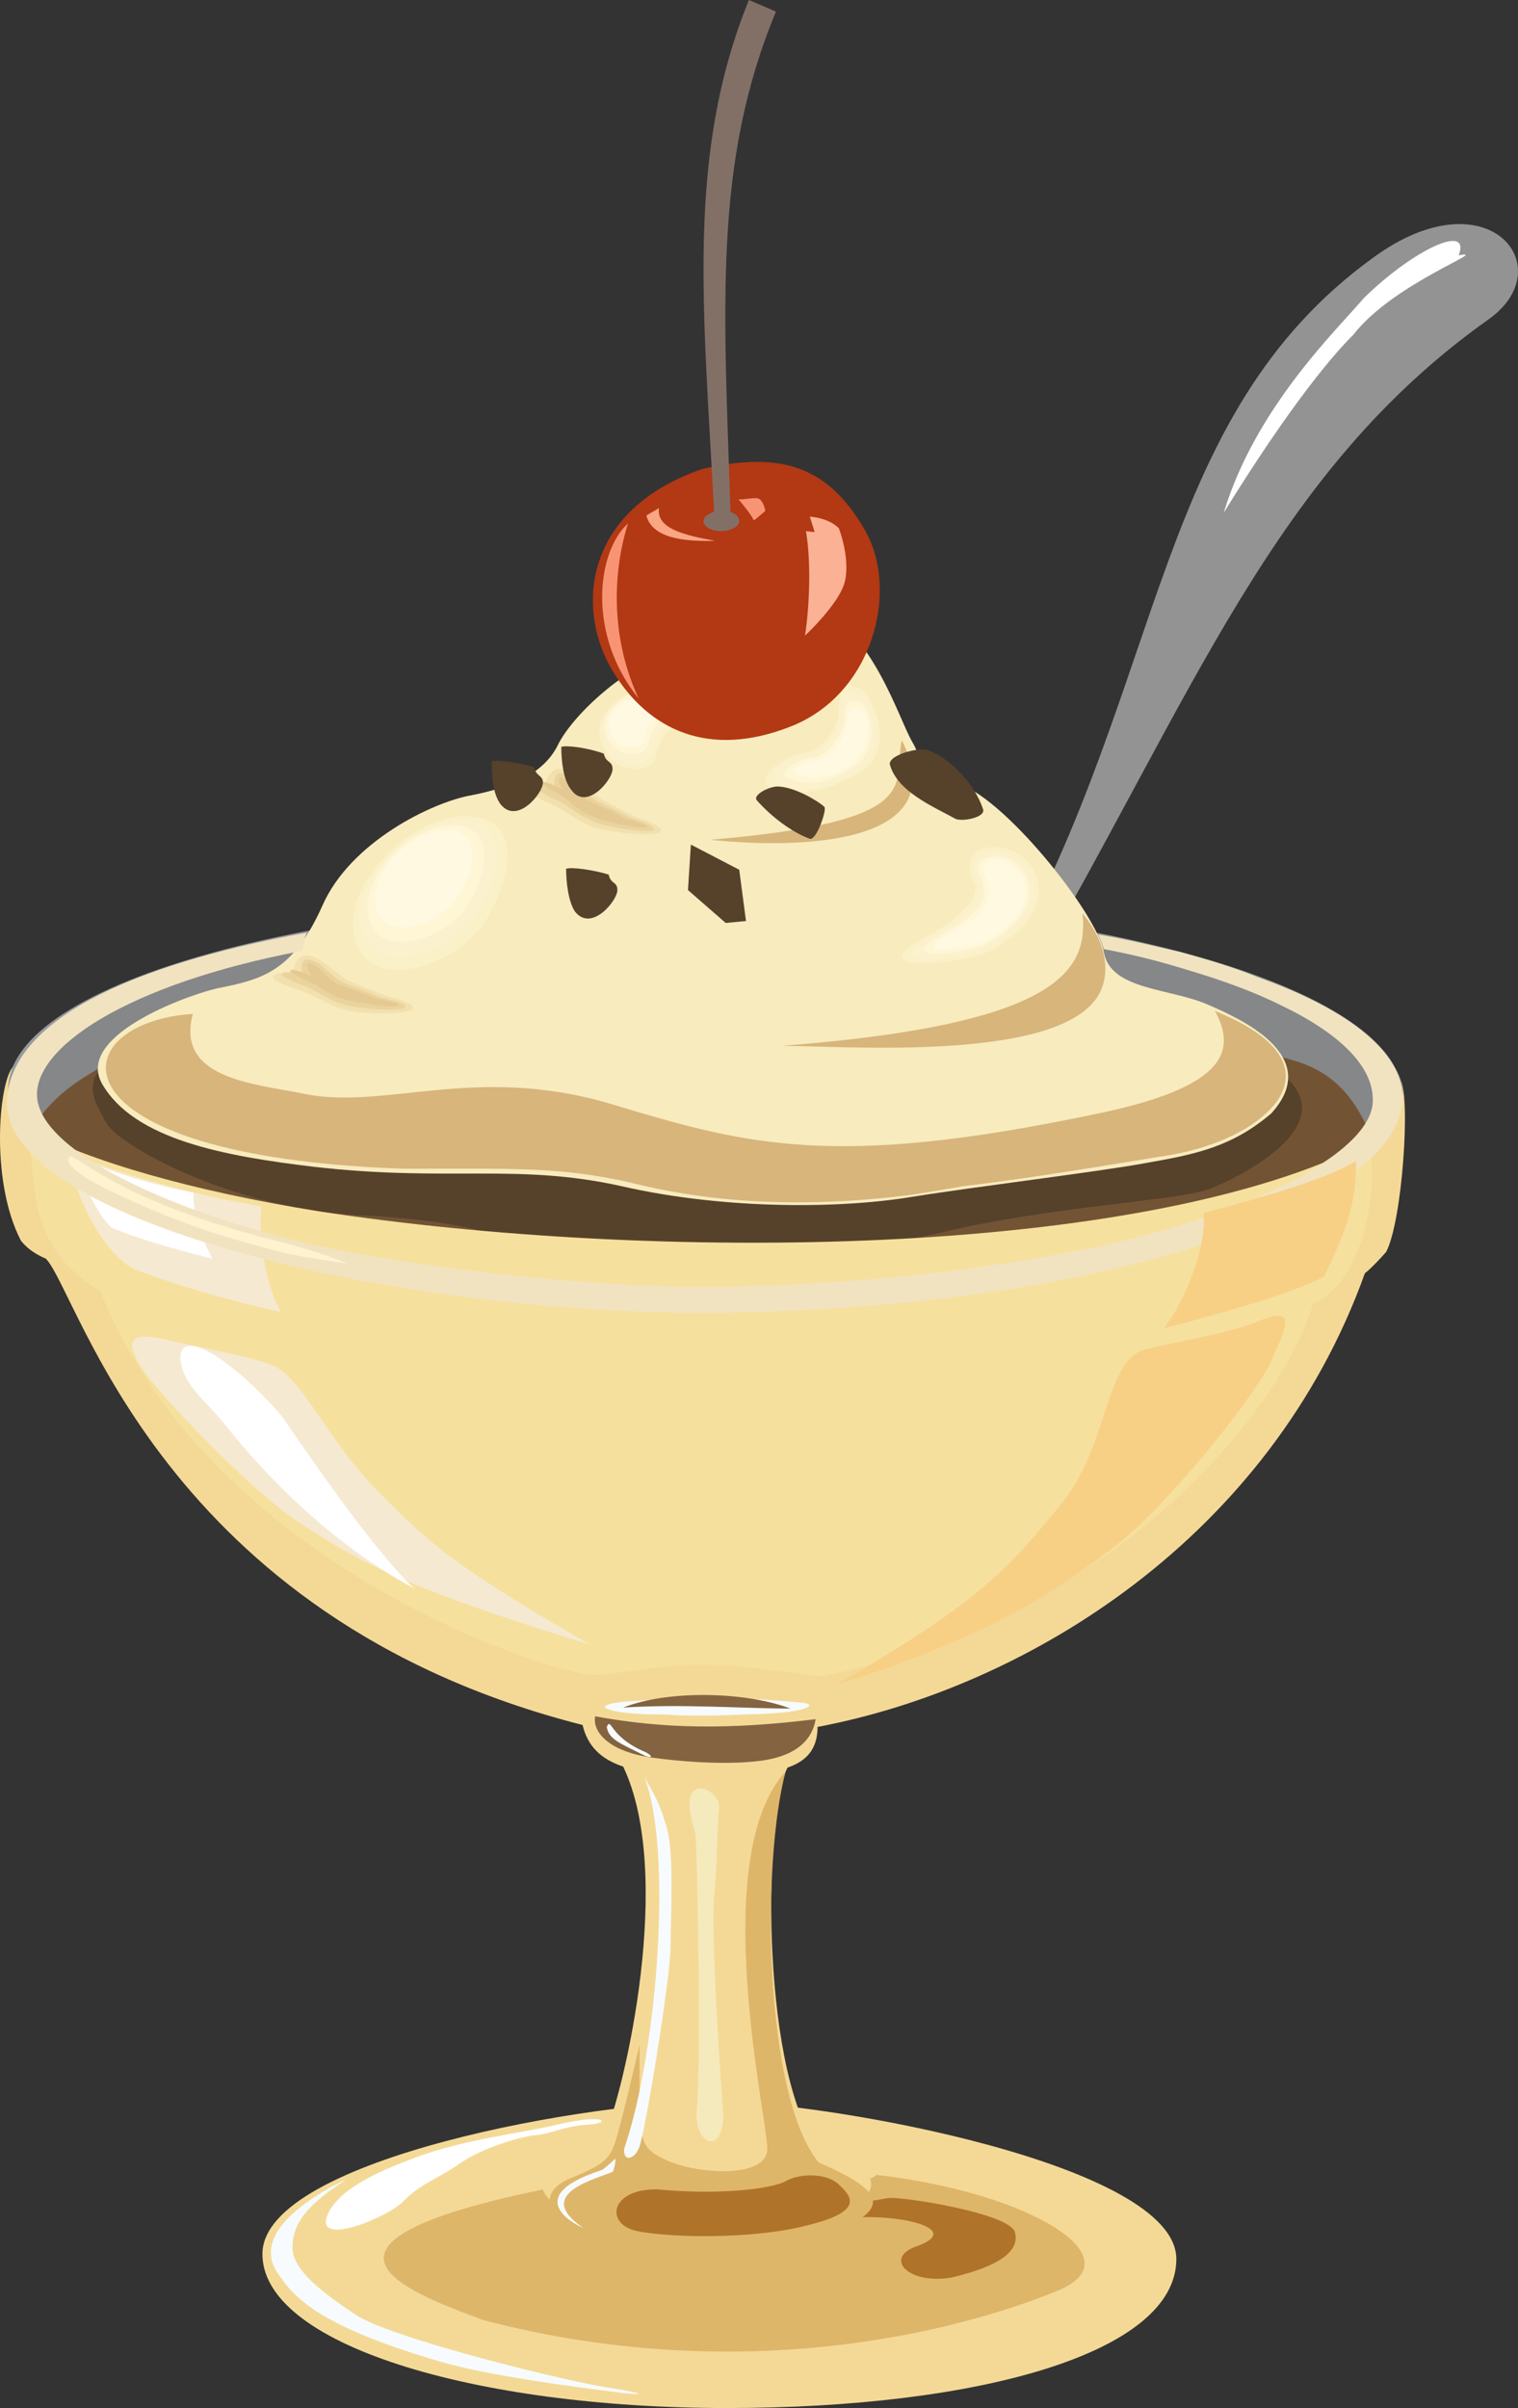 <?xml version="1.0" encoding="utf-8"?>
<!-- Generator: Adobe Illustrator 13.0.0, SVG Export Plug-In . SVG Version: 6.00 Build 14948)  -->
<svg version="1.2" baseProfile="tiny" id="Layer_1" xmlns="http://www.w3.org/2000/svg" xmlns:xlink="http://www.w3.org/1999/xlink"
	 x="0px" y="0px" width="192.398px" height="305.07px" viewBox="0 0 192.398 305.07" xml:space="preserve">
<rect x="0" y="0" width="192.398" height="305.07" fill="#333333" stroke="none"/>
<g>
	<path fill="#949393" d="M130.218,124.284c0.736,0.856,1.103,1.838,0.613,2.572c-0.49,0.858-2.574,0.858-4.167-0.244
		c-1.716-1.104-2.697-2.818-2.084-3.678c0.368-0.734,1.593-0.734,2.818-0.49c20.47-36.646,18.875-69.739,46.698-89.842
		c14.463-10.541,23.901,1.227,14.586,7.846C161.35,59.813,151.422,87.88,130.218,124.284L130.218,124.284z"/>
	<path fill="#F4D996" d="M92.1,305.071c31.99,0,56.994-6.985,56.994-18.876c0-12.011-44.125-19.854-57.975-19.978
		c-15.812-0.123-57.361,7.23-57.853,19.12C32.9,296.981,60.11,305.071,92.1,305.071L92.1,305.071z"/>
	<path fill="#DEB669" d="M61.213,293.917c-9.806-3.679-27.823-10.174,12.747-17.527c4.045,1.961,32.726,2.819,37.138-0.857
		c19.243,2.205,32.849,10.419,23.165,14.586C123.967,294.408,95.777,302.987,61.213,293.917L61.213,293.917z"/>
	<path fill="#AF7329" d="M93.203,279.944c4.412,0.368,12.502-0.243,19.365-1.471c1.472-0.245,15.198,1.839,16.057,4.29
		c0.734,2.574-2.329,4.413-7.967,5.761c-5.517,0.98-8.702-2.45-4.535-3.922c5.883-2.084-1.349-4.045-7.723-3.677
		C98.964,281.292,89.771,279.7,93.203,279.944L93.203,279.944z"/>
	<path fill="#F4D996" d="M1.89,134.948c33.216,1.226,175.148,0.734,175.639,1.961c1.228,2.084,0.246,17.648-1.838,21.694
		c-1.961,2.206-2.696,2.695-2.696,2.695c-12.012,33.462-42.775,52.46-69.373,57.484c0,2.205-0.858,4.168-3.801,5.147
		c-2.94,5.394-3.554,37.138,3.556,47.801c2.329,1.104,2.695,1.104,4.412,2.084c2.573,1.349,4.045,3.433,0.612,5.271
		c-7.477,4.534-29.048,4.412-37.138,0.734c-3.8-2.084-3.187-5.024,0.245-6.128c3.555-1.349,4.045-1.962,5.025-2.818
		c2.696-6.251,8.947-33.461,2.45-47.066c-2.94-0.979-4.534-2.696-5.146-5.271C20.397,204.933,9.979,163.75,5.813,159.46
		c-2.329-0.98-3.187-2.329-3.187-2.329C-1.419,149.288-0.071,136.05,1.89,134.948L1.89,134.948z"/>
	<path fill="#969A9D" d="M91.977,164.976c48.782,0.245,84.694-12.502,85.798-26.105c0.122-1.228-0.246-2.33-0.857-3.434
		c-6.006-12.134-42.898-21.571-87.392-21.693c-48.781-0.245-88.493,10.663-88.493,24.269
		C0.91,151.616,45.892,164.731,91.977,164.976L91.977,164.976z"/>
	<path fill="#858789" d="M49.937,159.215c14.096,2.696,28.682,3.677,41.551,3.31c44.247-1.349,82.488-10.051,82.488-23.165
		s-37.874-23.9-84.693-24.146C42.337,114.968-1.419,126,2.503,138.501C5.077,147.081,30.694,155.539,49.937,159.215L49.937,159.215z
		"/>
	<path fill="#DEB669" d="M99.577,224.421c-3.064,11.397-2.819,40.938,4.167,49.517c7.477,3.311,9.683,5.517,2.573,8.58
		c-5.024,1.716-11.521,2.329-16.915,2.329c-8.702-0.123-14.952-1.471-17.281-2.942c-1.838-1.348-4.29-3.677-0.245-5.76
		c3.922-1.594,5.146-2.329,5.883-4.168c0.735-1.716,3.31-12.992,3.31-12.992c0,12.259-0.367,12.87,3.188,14.586
		c3.677,1.84,12.992,2.574,12.992-1.349C97.248,268.3,89.648,235.33,99.577,224.421L99.577,224.421z"/>
	<path fill="#836340" d="M75.431,217.435c8.58,1.593,17.037,1.716,27.945,0.367c-0.245,1.594-1.349,4.535-6.986,5.271
		c-4.78,0.612-10.786,0-13.481-0.368C77.146,221.97,75.063,219.396,75.431,217.435L75.431,217.435z"/>
	<path fill="#725434" d="M160.493,133.354c3.31,1.227,9.929,1.104,13.604,11.521c-30.519,26.353-147.203,23.288-170.124-1.838
		c4.535-6.986,9.928-7.478,13.482-11.154C25.546,130.535,154.119,132.005,160.493,133.354L160.493,133.354z"/>
	<path fill="#56412B" d="M148.481,130.535c31.989,7.599,8.457,18.875,4.412,20.224c-4.044,1.348-20.591,2.206-33.583,5.393
		c-13.115,3.064-40.08,4.046-49.64,2.206c-6.251-1.103-7.6-3.554-24.269-4.412c-16.669-0.979-30.642-9.069-31.989-11.767
		c-1.839-3.677-6.986-8.947,19.364-14.34L148.481,130.535z"/>
	<path fill="#F8EBBE" d="M161.105,141.076c6.864-7.479-4.535-12.258-7.844-13.729c-4.903-2.206-12.501-1.838-13.36-6.741
		c-0.856-4.901-12.991-20.101-18.875-21.448c-5.761-1.349-3.432-1.839-5.393-5.147c-1.961-3.432-4.902-14.096-13.483-18.508
		c-2.329-2.329-5.023-6.863-7.721-6.863c-3.187,0.49-4.044,0-1.838,1.838c2.329,1.839,4.044,8.58-4.413,10.909
		c-8.58,2.206-15.811,9.438-17.527,13.114c-1.839,3.555-5.884,5.271-10.908,6.251c-4.902,0.856-15.321,5.883-18.875,13.973
		c-3.678,8.212-7.478,9.315-12.992,10.418c-2.819,0.49-18.508,5.762-14.953,12.135c4.044,7.108,15.565,9.192,26.842,10.541
		c17.159,1.961,25.739-0.489,38.978,2.451c13.359,3.063,28.189,2.819,36.893,1.349c8.457-1.349,23.778-3.188,29.661-4.289
		C151.667,146.223,156.203,145.243,161.105,141.076L161.105,141.076z"/>
	<path fill="#D7B57B" d="M99.086,132.496c7.845,0,34.441,2.084,39.958-6.129c1.716-2.573,1.471-6.618-1.838-10.663
		C137.94,122.935,134.263,129.799,99.086,132.496L99.086,132.496z"/>
	<path fill="#F6E09D" d="M3.729,143.037c7.478,4.044,20.591,7.844,36.648,10.418c42.408,6.496,104.427,6.006,132.985-8.702
		c1.349,3.554,0.367,17.159-6.986,20.469c-2.819,10.663-22.063,38.854-62.265,47.188c-8.702-1.227-12.379-1.595-17.036-1.472
		c-5.148,0.245-10.418,1.472-12.625,1.227c-9.684-1.716-48.659-15.936-61.774-48.659C3.729,158.235,4.341,150.635,3.729,143.037
		L3.729,143.037z"/>
	<path fill="#F6E9D2" d="M8.631,145.978c3.922,1.716,12.502,4.78,24.514,6.863c-0.368,2.697,0.122,9.193,2.451,13.36
		c-3.063-0.613-11.521-2.696-18.508-5.394C11.94,158.235,8.631,148.429,8.631,145.978L8.631,145.978z"/>
	<path fill="#FFFFFF" d="M26.894,159.46c-1.961-0.49-8.334-2.083-12.747-3.922c-2.452-2.329-4.045-6.986-4.045-8.702
		c4.29,1.593,6.864,2.696,14.463,4.289C24.32,152.964,25.423,156.641,26.894,159.46L26.894,159.46z"/>
	<path fill="#F1E3C0" d="M139.901,120.24c4.535,0.856,7.601,1.716,10.787,2.695c4.535,1.35,8.457,2.819,11.645,4.412
		c8.211,3.923,12.012,8.335,11.644,12.502c-0.734,7.109-18.876,15.321-39.467,18.998c-12.747,2.329-26.229,3.8-42.041,4.167
		c-19.365,0.368-43.511-3.309-50.252-4.779c-17.772-3.678-36.771-11.645-37.505-19.12c-0.613-6.252,11.031-14.341,33.46-18.631
		c0.491-0.734,0.245-1.594,0.735-2.328C15.373,122.445,1.89,129.554,0.91,138.87c-1.717,15.319,47.556,27.454,88.371,27.454
		c49.271-0.245,87.758-13.236,88.493-26.965c0.244-5.639-6.251-11.276-18.386-15.565c-2.94-1.227-6.25-2.206-9.805-3.188
		c-3.31-0.734-6.619-1.593-10.418-2.206C139.411,118.768,139.901,120.116,139.901,120.24L139.901,120.24z"/>
	<path fill="#D7B57B" d="M24.443,128.451c-16.792,1.104-18.999,18.018,26.598,19.61c14.217,0,19.854-0.245,28.681,1.716
		c5.883,1.472,17.282,3.801,34.809,1.717c0.491,0,6.987-1.104,7.601-1.227c5.393-0.612,13.481-1.839,24.513-3.678
		c5.639-0.735,10.541-2.696,13.36-5.147c4.044-3.31,5.516-8.701-6.006-13.359c2.696,5.024,1.594,9.684-15.443,13.115
		c-32.848,6.863-43.757,3.922-61.161-1.35c-17.405-5.146-28.804,0.98-39.222-1.348C31.919,137.276,22.236,136.54,24.443,128.451
		L24.443,128.451z"/>
	<path fill="#D7B57B" d="M90.016,106.388c11.645,1.227,31.01,0.613,24.27-12.624C113.182,99.403,117.594,104.06,90.016,106.388
		L90.016,106.388z"/>
	<path fill="#F8EBBE" d="M77.024,105.898c-3.432-0.489-5.024-2.572-8.946-4.044c-4.413-1.716-2.819-2.084,0.123-2.94
		c1.961-3.923,4.902-1.227,6.618,0.367c2.206,1.961,1.839,1.839,6.374,4.045C87.933,105.776,84.378,106.879,77.024,105.898
		L77.024,105.898z"/>
	<path fill="#F2E0AE" d="M76.779,105.163c-3.309-0.612-4.534-2.328-7.722-3.678c-4.167-1.839-2.696-2.083,0.123-2.205
		c0.858-3.433,3.432-1.35,5.025,0.244c2.084,1.961,1.716,1.595,6.251,3.923C86.584,105.408,83.52,106.388,76.779,105.163
		L76.779,105.163z"/>
	<path fill="#EBD39E" d="M76.656,104.55c-3.188-0.858-4.168-2.329-6.374-3.31c-4.29-2.084-2.941-2.328,0-1.595
		c-0.245-2.94,1.961-1.471,3.432,0.123c1.961,2.084,1.593,1.35,6.128,3.8C85.359,105.286,82.785,105.898,76.656,104.55
		L76.656,104.55z"/>
	<path fill="#E4C992" d="M76.534,103.937c-3.31-0.979-3.923-2.206-5.271-3.063c-4.045-2.206-2.819-2.328,0-0.857
		c-1.226-2.451,0.613-1.471,1.838,0c1.716,2.083,1.472,1.104,6.128,3.677C84.256,104.917,81.927,105.408,76.534,103.937
		L76.534,103.937z"/>
	<path fill="#F8EBBE" d="M45.646,128.819c-3.432-0.123-5.27-1.962-9.314-3.188c-4.412-1.226-2.942-1.716-0.123-2.818
		c1.471-4.168,4.658-1.717,6.619-0.245c2.451,1.717,2.083,1.717,6.618,3.433C56.433,127.838,53.123,129.186,45.646,128.819
		L45.646,128.819z"/>
	<path fill="#F2E0AE" d="M45.279,128.206c-3.31-0.367-4.779-1.961-7.844-2.941c-4.413-1.471-3.063-1.961-0.246-2.206
		c0.613-3.555,3.311-1.594,5.148-0.123c2.206,1.716,1.839,1.35,6.496,3.188C55.207,127.715,52.143,128.819,45.279,128.206
		L45.279,128.206z"/>
	<path fill="#EBD39E" d="M45.156,127.593c-3.311-0.49-4.413-1.839-6.618-2.697c-4.413-1.593-3.064-1.961-0.246-1.593
		c-0.49-2.941,1.961-1.594,3.432-0.123c2.083,1.839,1.838,1.104,6.496,3.188C53.859,127.47,51.407,128.451,45.156,127.593
		L45.156,127.593z"/>
	<path fill="#E4C992" d="M44.911,126.857c-3.188-0.489-4.044-1.716-5.394-2.328c-4.167-1.839-3.063-2.206,0-0.857
		c-1.593-2.451,0.368-1.716,1.716-0.245c1.84,1.839,1.472,0.98,6.374,3.064C52.633,127.347,50.549,128.083,44.911,126.857
		L44.911,126.857z"/>
	<path fill="#F8EBBE" d="M43.808,116.684c1.104-6.741,9.562-14.463,16.669-13.973c7.231,0.49,6.128,8.09,2.451,14.463
		C58.394,125.141,42.705,129.186,43.808,116.684L43.808,116.684z"/>
	<path fill="#F8EBBE" d="M88.668,90.578c-2.696,1.103-4.412,2.94-4.903,5.883c-0.49,2.941-7.23,2.941-8.089-2.696
		c-0.981-5.638,8.947-8.825,13.972-9.928C96.39,81.875,91.242,89.474,88.668,90.578L88.668,90.578z"/>
	<path fill="#F8EBBE" d="M109.382,86.533c2.206,1.961,4.903,8.823,0,11.644c-5.025,3.064-9.315,3.432-12.502,2.329
		c-3.188-1.104,1.348-4.902,4.535-5.394c3.187-0.49,4.779-4.045,4.779-5.639S105.827,84.327,109.382,86.533L109.382,86.533z"/>
	<path fill="#F8EBBE" d="M123.967,107.247c6.006-2.696,13.973,6.618,2.451,13.358c-2.696,1.962-20.224,4.045-10.295-1.593
		c5.393-2.819,7.354-6.006,6.863-6.864C122.006,110.556,121.639,108.472,123.967,107.247L123.967,107.247z"/>
	<path fill="#FBF1C9" d="M61.826,116.194c-4.044,7.109-18.019,10.663-17.037-0.366c0.979-6.007,8.457-12.87,14.831-12.38
		C65.993,103.815,65.013,110.556,61.826,116.194L61.826,116.194z"/>
	<path fill="#FBF1CE" d="M60.6,115.213c-3.555,6.251-15.688,9.438-14.831-0.245c0.858-5.271,7.354-11.398,12.992-10.908
		C64.277,104.428,63.419,110.311,60.6,115.213L60.6,115.213z"/>
	<path fill="#FFF6D6" d="M59.497,114.355c-3.064,5.271-13.729,7.968-12.87-0.366c0.734-4.535,6.251-9.684,11.154-9.438
		C62.561,104.917,61.948,110.065,59.497,114.355L59.497,114.355z"/>
	<path fill="#FFF9E2" d="M47.608,113.007c0.49-3.677,5.271-8.09,9.315-7.845s3.432,4.657,1.349,8.09
		C55.697,117.788,46.872,119.994,47.608,113.007L47.608,113.007z"/>
	<path fill="#FBF1C9" d="M102.028,95.357c2.819-0.366,4.29-3.799,4.29-5.27c0-1.472,0-4.658,3.064-2.574
		c1.839,1.716,3.922,7.844-0.49,10.418s-8.089,2.941-10.909,1.962C95.164,98.913,99.208,95.725,102.028,95.357L102.028,95.357z"/>
	<path fill="#FBF1CE" d="M102.641,95.603c2.329-0.246,4.044-3.678,4.044-5.024c0-1.227,0-4.045,2.697-2.206
		c1.716,1.471,2.819,7.107-0.98,9.314c-3.922,2.328-6.863,2.451-9.314,1.594C96.636,98.422,100.067,95.97,102.641,95.603
		L102.641,95.603z"/>
	<path fill="#FFF6D6" d="M103.131,95.97c2.206-0.367,3.922-3.677,3.922-4.78c0-0.979,0-3.554,2.329-1.961
		c1.349,1.35,1.839,6.251-1.471,8.09c-3.311,2.084-5.639,2.206-7.845,1.349C98.105,97.931,101.047,96.215,103.131,95.97
		L103.131,95.97z"/>
	<path fill="#FFF9E2" d="M109.382,90.087c1.226,1.103,0.858,5.393-1.838,7.107c-2.819,1.472-4.535,1.595-6.251,0.98
		c-1.838-0.612,0.734-1.716,2.451-1.961c1.839-0.245,3.555-3.554,3.555-4.535C107.298,90.823,107.421,88.862,109.382,90.087
		L109.382,90.087z"/>
	<path fill="#FBF1C9" d="M124.335,107.615c5.638-1.961,12.257,6.251,1.838,12.502c-2.451,1.839-17.896,3.678-9.192-1.227
		c5.148-2.696,6.864-5.27,6.619-6.495C122.864,110.678,122.129,108.717,124.335,107.615L124.335,107.615z"/>
	<path fill="#FBF1CE" d="M124.826,108.105c5.146-1.472,10.541,6.128,1.103,11.645c-2.084,1.471-15.688,3.31-7.844-1.104
		c4.657-2.451,6.128-4.29,6.128-6.128C123.722,110.801,122.497,109.085,124.826,108.105L124.826,108.105z"/>
	<path fill="#FFF6D6" d="M125.316,108.595c4.535-0.98,8.702,5.76,0.367,10.663c-1.716,1.348-13.237,3.063-6.496-0.735
		c4.167-2.45,5.516-3.555,5.516-5.884C124.58,111.046,122.864,109.453,125.316,108.595L125.316,108.595z"/>
	<path fill="#FFF9E2" d="M125.806,108.962c4.045-0.367,7.109,5.639-0.245,9.928c-1.471,1.104-11.031,2.697-5.393-0.49
		c3.922-2.45,4.902-2.695,5.147-5.638C125.438,111.168,123.354,109.821,125.806,108.962L125.806,108.962z"/>
	<path fill="#FBF1C9" d="M87.565,90.578c-2.329,0.979-3.922,2.572-4.413,5.146c-0.367,2.574-6.374,2.574-7.108-2.451
		c-0.858-4.901,7.967-7.722,12.502-8.824C94.551,82.611,89.894,89.597,87.565,90.578L87.565,90.578z"/>
	<path fill="#FBF1CE" d="M86.584,90.455c-2.084,0.857-3.555,2.329-3.922,4.657c-0.245,2.206-5.517,2.206-6.251-2.206
		c-0.735-4.412,6.985-6.741,11.03-7.723C92.59,83.591,88.668,89.597,86.584,90.455L86.584,90.455z"/>
	<path fill="#FFF6D6" d="M85.481,90.333c-1.716,0.734-2.941,2.083-3.31,3.922c-0.245,1.961-4.78,1.961-5.517-1.839
		c-0.489-3.677,6.129-5.883,9.561-6.495C90.629,84.449,87.32,89.719,85.481,90.333L85.481,90.333z"/>
	<path fill="#FFF9E2" d="M84.5,90.333c-1.593,0.611-2.574,1.593-2.819,3.309c-0.245,1.594-4.045,1.594-4.535-1.593
		c-0.489-3.064,5.025-4.902,7.967-5.516C88.791,85.307,85.972,89.719,84.5,90.333L84.5,90.333z"/>
	<path fill="#F6E9D2" d="M74.818,208.365c-22.797-6.986-28.681-10.174-35.913-14.83c-7.23-4.413-18.997-17.405-20.346-19.366
		c-3.187-4.535-2.207-5.639,3.188-4.29c3.554,0.857,11.521,2.207,13.481,3.433c3.677,2.451,6.496,9.314,12.625,15.565
		C53.736,194.637,55.575,197.333,74.818,208.365L74.818,208.365z"/>
	<path fill="#F7D086" d="M105.827,213.512c18.63-5.76,27.7-11.644,35.055-17.282c7.354-5.515,18.875-20.346,20.346-24.021
		c0.98-2.574,3.799-6.986-1.226-5.025c-4.29,1.839-10.663,2.696-14.953,3.8c-5.148,1.594-4.413,12.258-10.787,19.855
		C128.257,198.069,125.07,202.481,105.827,213.512L105.827,213.512z"/>
	<path fill="#F7D086" d="M171.891,147.081c0,5.639-1.349,8.947-4.044,14.586c-3.555,2.329-20.347,6.619-20.347,6.619
		c2.818-3.556,5.516-10.664,5.024-14.586C160.125,151.616,167.478,149.656,171.891,147.081L171.891,147.081z"/>
	<path fill="#FFFFFF" d="M35.841,179.562c4.78,7.108,12.502,17.896,16.669,21.693c-12.256-6.618-20.836-16.791-24.146-20.959
		c-2.695-3.31-5.147-4.779-5.516-8.211C22.849,167.672,30.448,173.188,35.841,179.562L35.841,179.562z"/>
	<path fill="#FEF3CE" d="M8.999,146.468c2.818,1.471,8.212,6.373,27.21,11.031c4.658,1.226,7.844,2.573,7.844,2.573
		c-7.354-0.98-9.192-1.594-15.566-3.433c-7.23-2.206-14.831-5.761-17.281-7.23C7.651,147.204,8.754,146.59,8.999,146.468
		L8.999,146.468z"/>
	<path fill="#F7FBFE" d="M90.874,215.106c4.29,0,9.438,0.49,10.786,0.613c1.961,0.122,1.226,1.348-6.986,1.471
		c-7.967,0.367-9.192,0-11.767,0c-4.413,0-9.192-0.979-3.923-1.594C83.397,215.229,88.178,215.229,90.874,215.106L90.874,215.106z"
		/>
	<path fill="#836340" d="M78.985,216.332c5.517-2.206,15.321-2.084,21.205,0.123C94.306,216.455,86.339,215.841,78.985,216.332
		L78.985,216.332z"/>
	<path fill="#F7FBFE" d="M81.682,225.157c3.554,9.069,1.716,34.563-2.574,47.064c-0.123,1.716,1.227,1.349,1.838,0
		c0.735-1.348,4.045-21.817,4.045-25.494c0-3.799,0.49-11.889-0.49-15.198C83.643,228.588,83.152,227.73,81.682,225.157
		L81.682,225.157z"/>
	<path fill="#F7FBFE" d="M76.902,218.783c0.245,1.594,1.717,2.084,4.902,3.678c1.104,0.367,0.735-0.123,0-0.49
		C77.146,220.009,77.515,217.435,76.902,218.783L76.902,218.783z"/>
	<path fill="#F7FBFE" d="M73.959,282.273c-1.716-0.734-7.6-4.167,2.33-7.354c0.734-0.491,1.716-1.472,1.716-1.472
		c0,1.104-0.368,1.716-0.368,1.716C74.328,276.39,67.954,278.228,73.959,282.273L73.959,282.273z"/>
	<path fill="#F7FBFE" d="M41.847,277.125c-4.29,2.451-9.683,6.495-6.618,10.908c1.838,2.695,4.535,6.374,19.733,10.908
		c6.618,2.083,18.875,3.555,22.553,4.044c3.554,0.49,5.883,0.49-1.104-0.611c-6.986-1.227-27.21-6.374-31.255-9.07
		c-4.046-2.696-8.09-5.638-8.09-8.58c0-2.94,1.838-4.78,3.555-6.251C42.46,276.879,45.892,275.042,41.847,277.125L41.847,277.125z"
		/>
	<path fill="#F5EABC" d="M88.178,232.388c0.368,8.824,0.613,30.642,0.123,34.932c-0.368,4.657,3.8,6.007,3.31-0.366
		c-0.49-6.374-1.471-21.817-1.104-26.844c0.491-4.901,0.368-9.069,0.613-10.907C91.61,226.627,85.236,223.686,88.178,232.388
		L88.178,232.388z"/>
	<path fill="#AF7329" d="M83.397,277.371c7.354,0.734,14.463,0,16.302-1.104c1.838-0.979,5.271-0.979,6.74,0.612
		c1.595,1.472,2.942,3.31-4.044,5.024c-6.863,1.84-17.648,1.595-21.694,0.736C76.656,281.783,77.269,277.248,83.397,277.371
		L83.397,277.371z"/>
	<path fill="#FFFFFF" d="M53,273.203c6.006-2.206,13.728-3.063,17.649-4.044c6.373-1.473,6.741-0.123,3.922,0
		c-3.432,0.244-4.779,1.226-6.74,1.348c-1.472,0.123-6.619,1.471-9.684,3.678c-2.451,1.716-5.024,2.573-6.985,4.657
		s-11.276,5.883-9.684,1.838C43.073,276.635,50.549,274.184,53,273.203L53,273.203z"/>
	<polygon fill="#56412B" points="87.565,107.001 93.693,110.188 94.551,116.684 91.977,116.929 87.197,112.762 	"/>
	<path fill="#56412B" d="M112.813,96.951c-0.489-1.227,3.8-2.451,5.025-1.839c2.941,1.227,5.761,4.412,6.741,7.354
		c0.489,1.104-2.819,1.716-3.555,1.226C118.084,102.098,113.794,100.26,112.813,96.951L112.813,96.951z"/>
	<path fill="#56412B" d="M98.718,99.647c-0.98-0.122-3.31,0.981-2.819,1.718c1.839,2.083,4.412,4.044,6.741,4.901
		c0.858,0.245,2.206-3.8,1.839-4.045C103.867,101.608,100.924,99.77,98.718,99.647L98.718,99.647z"/>
	<path fill="#B33814" d="M88.913,59.446c10.418-2.451,16.179-0.122,20.714,7.722c4.413,7.723,0.979,20.837-9.438,24.882
		c-10.296,4.045-17.895,0.49-22.43-6.864C73.102,77.708,73.47,64.838,88.913,59.446L88.913,59.446z"/>
	<path fill="#FBB194" d="M102.641,65.451l0.613,1.962l-1.104-0.123c0.736,4.29,0.368,10.173-0.122,13.236
		c1.84-1.716,4.535-4.779,5.025-6.74c0.491-1.839,0.123-4.535-0.735-6.864C105.459,66.064,104.111,65.574,102.641,65.451
		L102.641,65.451z"/>
	<path fill="#F89473" d="M95.532,65.941c-0.123-0.489-1.594-2.328-1.962-2.695c0.613,0.123,2.329-0.367,2.697,0
		c0.368,0.245,0.613,0.857,0.735,1.471C96.88,64.838,95.899,65.696,95.532,65.941L95.532,65.941z"/>
	<path fill="#F89473" d="M79.598,66.309c-4.044,3.677-5.146,14.218,1.349,22.186C77.515,81.139,77.515,72.928,79.598,66.309
		L79.598,66.309z"/>
	<path fill="#827067" d="M92.59,64.838c0.613,0.245,1.103,0.612,1.103,1.226c0,0.614-1.103,1.227-2.329,1.227
		c-1.226,0-2.205-0.612-2.205-1.227c0-0.613,0.612-0.979,1.348-1.226C89.158,38.976,86.952,19.611,94.919,0l3.432,1.471
		C90.384,20.591,91.732,38.854,92.59,64.838L92.59,64.838z"/>
	<path fill="#FAA583" d="M83.52,64.348c-0.49,0.367-1.103,0.613-1.593,0.98c0.735,2.817,4.658,3.31,8.702,3.187
		C86.584,67.781,83.152,66.921,83.52,64.348L83.52,64.348z"/>
	<path fill="#56412B" d="M77.637,97.441c0-1.103-0.858-0.734-1.103-1.961c-1.961-0.734-4.78-1.103-5.394-0.857
		c0,1.717,0.245,4.168,1.227,5.394C74.328,102.834,77.637,98.79,77.637,97.441L77.637,97.441z"/>
	<path fill="#56412B" d="M78.25,112.762c0-1.104-0.857-0.735-1.104-1.961c-1.961-0.613-4.779-0.98-5.393-0.736
		c0,1.595,0.245,4.046,1.103,5.395C74.94,118.156,78.25,114.111,78.25,112.762L78.25,112.762z"/>
	<path fill="#56412B" d="M68.812,99.157c0-0.98-0.857-0.735-1.104-1.962c-1.96-0.611-4.78-0.979-5.394-0.734
		c0,1.716,0.123,4.045,1.104,5.394C65.502,104.55,68.812,100.505,68.812,99.157L68.812,99.157z"/>
	<path fill="#FFFFFF" d="M171.524,42.409c-6.006,6.006-13.481,17.771-16.425,22.553c4.045-13.36,14.341-23.166,17.773-27.211
		c6.25-6.128,13.604-9.562,12.011-5.394C189.173,31.5,176.671,35.79,171.524,42.409L171.524,42.409z"/>
</g>
</svg>
